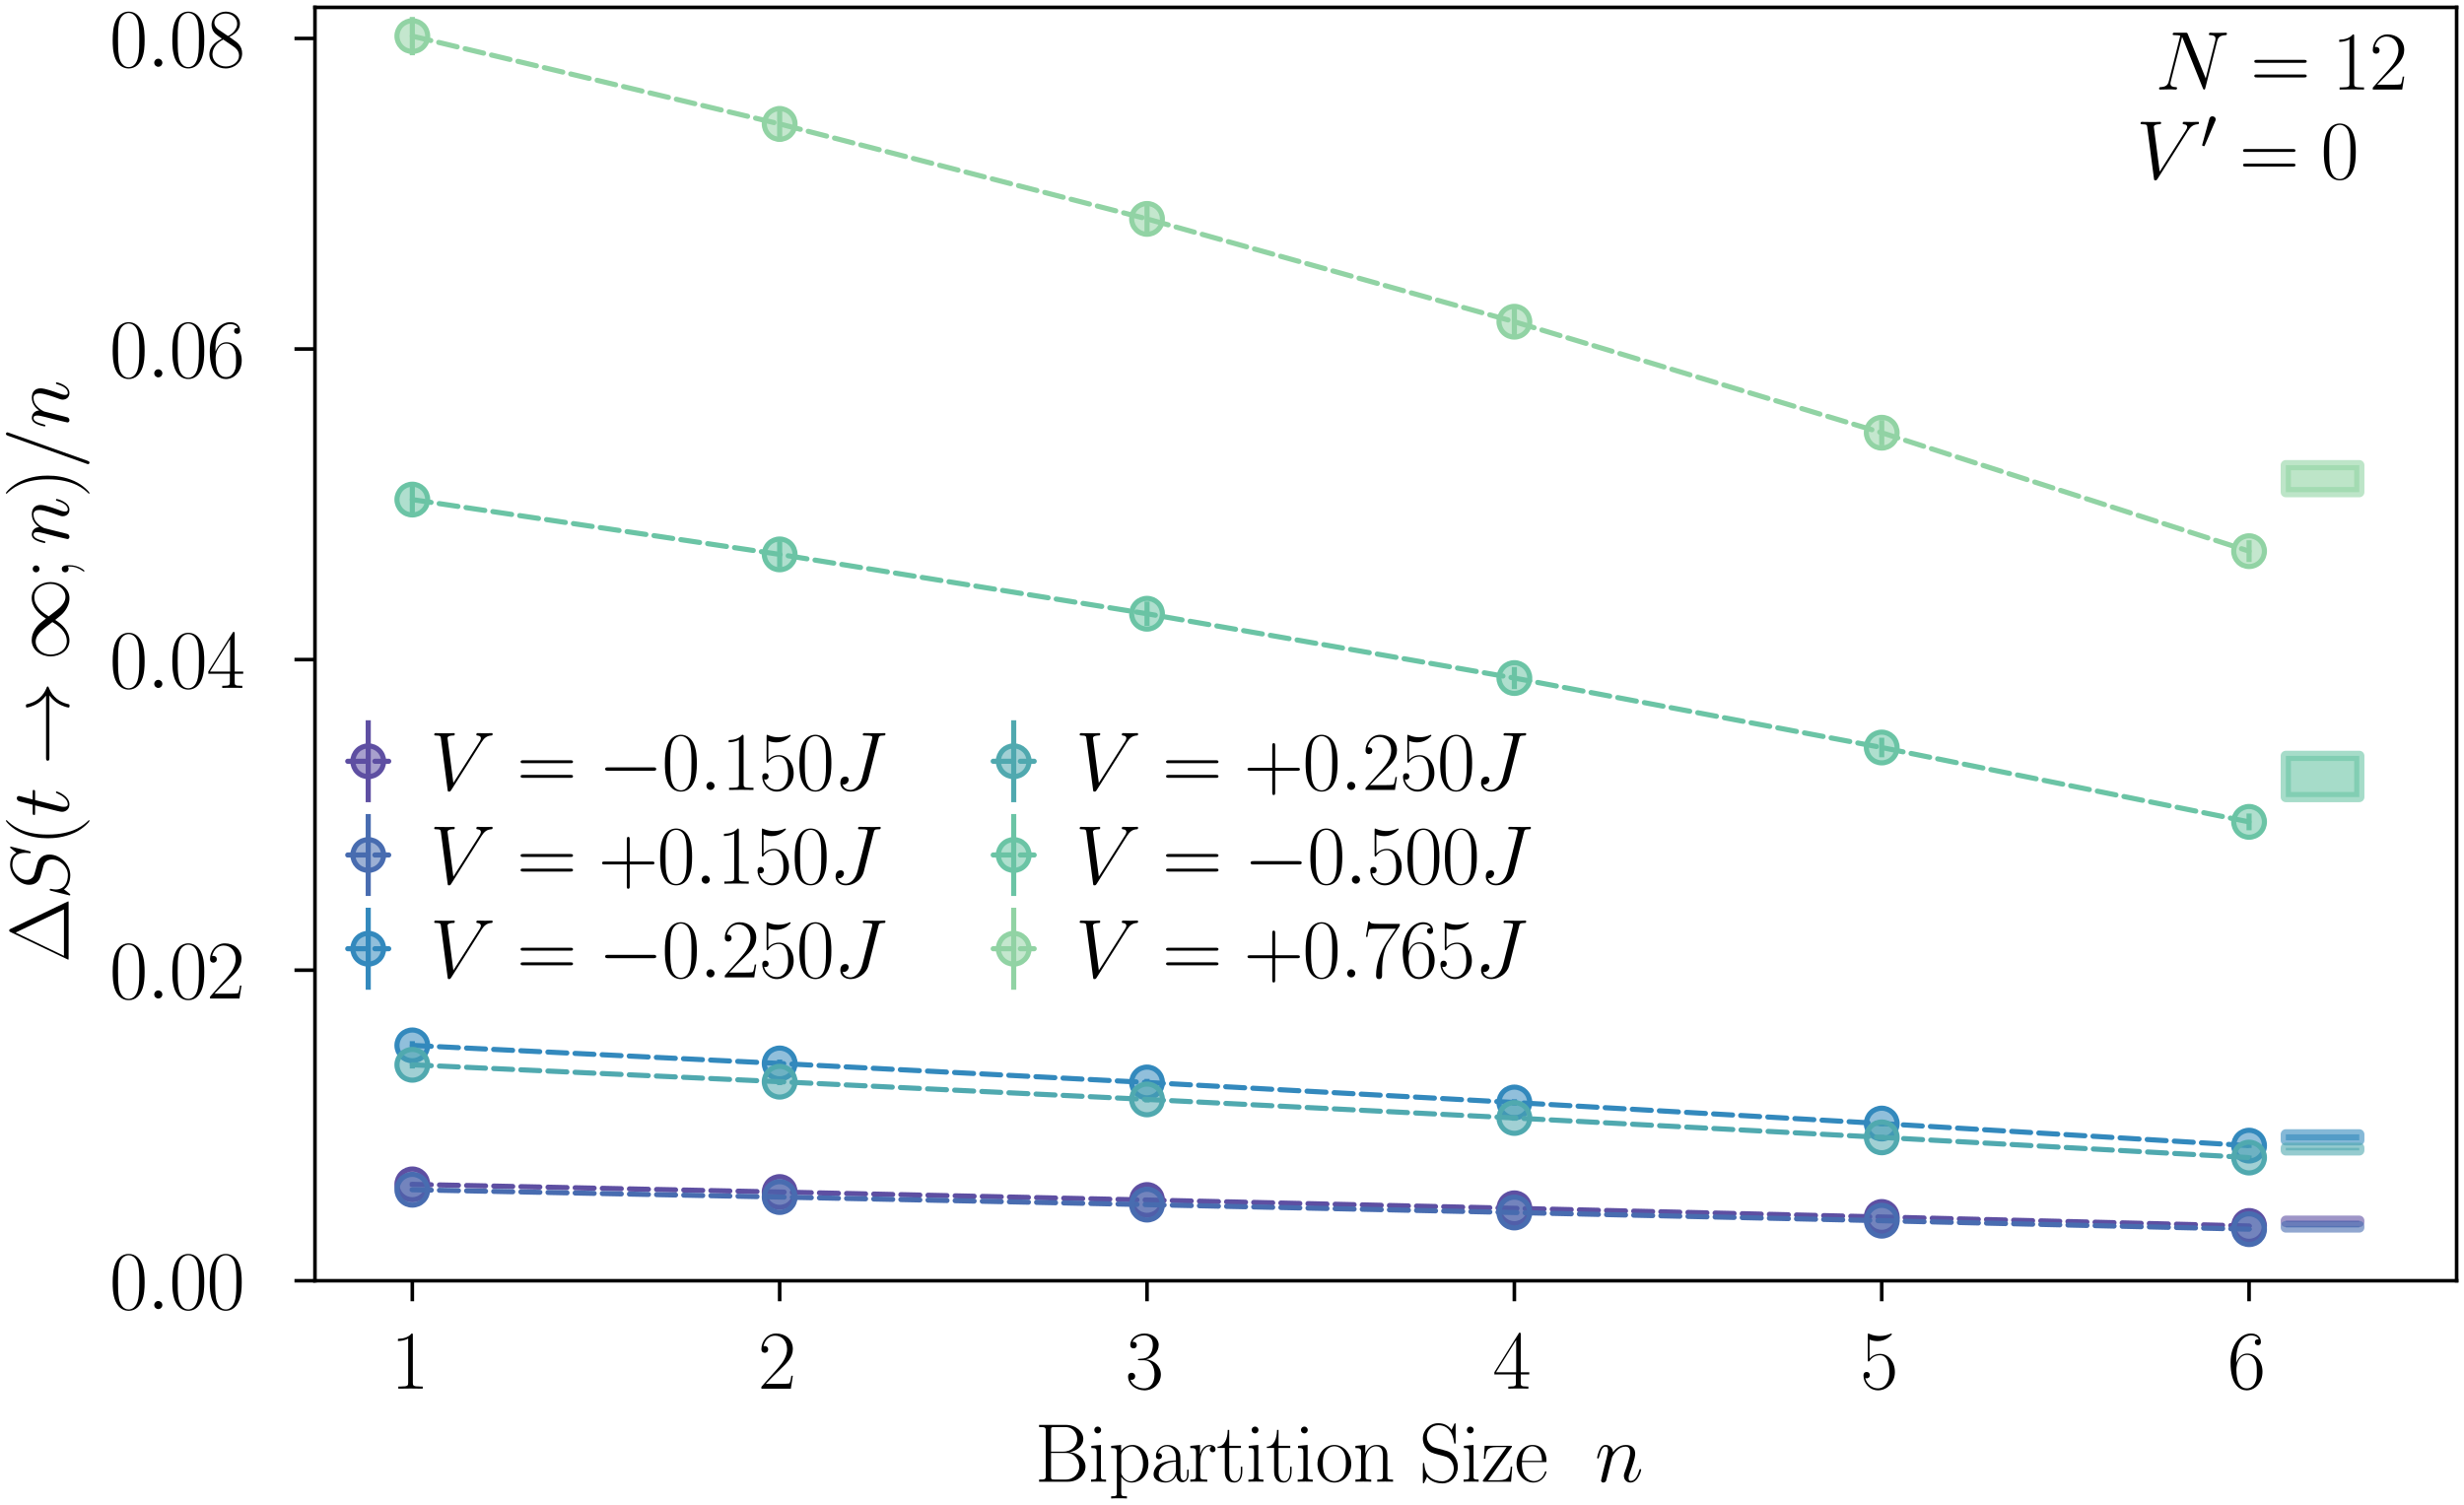 <?xml version="1.0" encoding="utf-8" standalone="no"?>
<!DOCTYPE svg PUBLIC "-//W3C//DTD SVG 1.1//EN"
  "http://www.w3.org/Graphics/SVG/1.1/DTD/svg11.dtd">
<svg height="146.908pt" version="1.1" viewBox="0 0 240.52 146.908" width="240.52pt" xmlns="http://www.w3.org/2000/svg" xmlns:xlink="http://www.w3.org/1999/xlink">
 <defs>
  <style type="text/css">*{stroke-linecap:butt;stroke-linejoin:round;}</style>
 </defs>
 <g id="figure_1">
  <g id="patch_1">
   <path d="M 0 146.908 
L 240.52 146.908 
L 240.52 0 
L 0 0 
z
" style="fill:none;"/>
  </g>
  <g id="axes_1">
   <g id="patch_2">
    <path d="M 30.745 125.019 
L 239.8 125.019 
L 239.8 0.72 
L 30.745 0.72 
z
" style="fill:none;"/>
   </g>
   <g id="PolyCollection_1">
    <defs>
     <path d="M 223.126 -27.75 
L 223.126 -27.621 
L 230.298 -27.621 
L 230.298 -27.75 
L 230.298 -27.75 
L 223.126 -27.75 
z
" id="m05025a521f" style="stroke:#5e4fa2;stroke-opacity:0.6;"/>
    </defs>
    <g>
     <use style="fill:#5e4fa2;fill-opacity:0.6;stroke:#5e4fa2;stroke-opacity:0.6;" x="0" xlink:href="#m05025a521f" y="146.908"/>
    </g>
   </g>
   <g id="PolyCollection_2">
    <defs>
     <path d="M 223.126 -27.235 
L 223.126 -27.089 
L 230.298 -27.089 
L 230.298 -27.235 
L 230.298 -27.235 
L 223.126 -27.235 
z
" id="m8faf1ffca4" style="stroke:#486cb0;stroke-opacity:0.6;"/>
    </defs>
    <g>
     <use style="fill:#486cb0;fill-opacity:0.6;stroke:#486cb0;stroke-opacity:0.6;" x="0" xlink:href="#m8faf1ffca4" y="146.908"/>
    </g>
   </g>
   <g id="PolyCollection_3">
    <defs>
     <path d="M 223.126 -36.18 
L 223.126 -35.594 
L 230.298 -35.594 
L 230.298 -36.18 
L 230.298 -36.18 
L 223.126 -36.18 
z
" id="m3188d1eeeb" style="stroke:#3389bd;stroke-opacity:0.6;"/>
    </defs>
    <g>
     <use style="fill:#3389bd;fill-opacity:0.6;stroke:#3389bd;stroke-opacity:0.6;" x="0" xlink:href="#m3188d1eeeb" y="146.908"/>
    </g>
   </g>
   <g id="PolyCollection_4">
    <defs>
     <path d="M 223.126 -34.865 
L 223.126 -34.613 
L 230.298 -34.613 
L 230.298 -34.865 
L 230.298 -34.865 
L 223.126 -34.865 
z
" id="md3ab1f03eb" style="stroke:#50a9af;stroke-opacity:0.6;"/>
    </defs>
    <g>
     <use style="fill:#50a9af;fill-opacity:0.6;stroke:#50a9af;stroke-opacity:0.6;" x="0" xlink:href="#md3ab1f03eb" y="146.908"/>
    </g>
   </g>
   <g id="PolyCollection_5">
    <defs>
     <path d="M 223.126 -73.124 
L 223.126 -69.104 
L 230.298 -69.104 
L 230.298 -73.124 
L 230.298 -73.124 
L 223.126 -73.124 
z
" id="m3111502ca6" style="stroke:#6bc4a5;stroke-opacity:0.6;"/>
    </defs>
    <g>
     <use style="fill:#6bc4a5;fill-opacity:0.6;stroke:#6bc4a5;stroke-opacity:0.6;" x="0" xlink:href="#m3111502ca6" y="146.908"/>
    </g>
   </g>
   <g id="PolyCollection_6">
    <defs>
     <path d="M 223.126 -101.501 
L 223.126 -98.866 
L 230.298 -98.866 
L 230.298 -101.501 
L 230.298 -101.501 
L 223.126 -101.501 
z
" id="me3182b09cf" style="stroke:#91d3a4;stroke-opacity:0.6;"/>
    </defs>
    <g>
     <use style="fill:#91d3a4;fill-opacity:0.6;stroke:#91d3a4;stroke-opacity:0.6;" x="0" xlink:href="#me3182b09cf" y="146.908"/>
    </g>
   </g>
   <g id="matplotlib.axis_1">
    <g id="xtick_1">
     <g id="line2d_1">
      <defs>
       <path d="M 0 0 
L 0 2 
" id="m72bb7821df" style="stroke:#000000;stroke-width:0.35;"/>
      </defs>
      <g>
       <use style="stroke:#000000;stroke-width:0.35;" x="40.248" xlink:href="#m72bb7821df" y="125.019"/>
      </g>
     </g>
     <g id="text_1">
      <!-- $\mathdefault{1}$ -->
      <g transform="translate(38.13 135.554)scale(0.08 -0.08)">
       <defs>
        <path d="M 1702 4083 
C 1702 4217 1696 4224 1606 4224 
C 1357 3927 979 3833 621 3820 
C 602 3820 570 3820 563 3808 
C 557 3795 557 3782 557 3648 
C 755 3648 1088 3686 1344 3839 
L 1344 467 
C 1344 243 1331 166 781 166 
L 589 166 
L 589 0 
C 896 6 1216 12 1523 12 
C 1830 12 2150 6 2458 0 
L 2458 166 
L 2266 166 
C 1715 166 1702 236 1702 467 
L 1702 4083 
z
" id="CMR17-31" transform="scale(0.016)"/>
       </defs>
       <use transform="scale(0.996)" xlink:href="#CMR17-31"/>
      </g>
     </g>
    </g>
    <g id="xtick_2">
     <g id="line2d_2">
      <g>
       <use style="stroke:#000000;stroke-width:0.35;" x="76.106" xlink:href="#m72bb7821df" y="125.019"/>
      </g>
     </g>
     <g id="text_2">
      <!-- $\mathdefault{2}$ -->
      <g transform="translate(73.989 135.554)scale(0.08 -0.08)">
       <defs>
        <path d="M 2669 990 
L 2554 990 
C 2490 537 2438 460 2413 422 
C 2381 371 1920 371 1830 371 
L 602 371 
C 832 620 1280 1073 1824 1596 
C 2214 1966 2669 2400 2669 3033 
C 2669 3788 2067 4224 1395 4224 
C 691 4224 262 3603 262 3027 
C 262 2777 448 2745 525 2745 
C 589 2745 781 2783 781 3007 
C 781 3206 614 3264 525 3264 
C 486 3264 448 3257 422 3244 
C 544 3788 915 4057 1306 4057 
C 1862 4057 2227 3616 2227 3033 
C 2227 2477 1901 1998 1536 1583 
L 262 147 
L 262 0 
L 2515 0 
L 2669 990 
z
" id="CMR17-32" transform="scale(0.016)"/>
       </defs>
       <use transform="scale(0.996)" xlink:href="#CMR17-32"/>
      </g>
     </g>
    </g>
    <g id="xtick_3">
     <g id="line2d_3">
      <g>
       <use style="stroke:#000000;stroke-width:0.35;" x="111.965" xlink:href="#m72bb7821df" y="125.019"/>
      </g>
     </g>
     <g id="text_3">
      <!-- $\mathdefault{3}$ -->
      <g transform="translate(109.848 135.554)scale(0.08 -0.08)">
       <defs>
        <path d="M 1414 2176 
C 1984 2176 2234 1673 2234 1094 
C 2234 322 1824 25 1453 25 
C 1114 25 563 193 390 691 
C 422 678 454 678 486 678 
C 640 678 755 780 755 947 
C 755 1132 614 1216 486 1216 
C 378 1216 211 1164 211 927 
C 211 335 787 -128 1466 -128 
C 2176 -128 2720 432 2720 1087 
C 2720 1718 2208 2176 1600 2246 
C 2086 2347 2554 2776 2554 3353 
C 2554 3856 2048 4224 1472 4224 
C 890 4224 378 3862 378 3347 
C 378 3123 544 3084 627 3084 
C 762 3084 877 3167 877 3334 
C 877 3500 762 3584 627 3584 
C 602 3584 570 3584 544 3571 
C 730 3999 1235 4076 1459 4076 
C 1683 4076 2106 3966 2106 3347 
C 2106 3167 2080 2851 1862 2574 
C 1670 2329 1453 2316 1242 2297 
C 1210 2297 1062 2284 1037 2284 
C 992 2278 966 2272 966 2227 
C 966 2182 973 2176 1101 2176 
L 1414 2176 
z
" id="CMR17-33" transform="scale(0.016)"/>
       </defs>
       <use transform="scale(0.996)" xlink:href="#CMR17-33"/>
      </g>
     </g>
    </g>
    <g id="xtick_4">
     <g id="line2d_4">
      <g>
       <use style="stroke:#000000;stroke-width:0.35;" x="147.823" xlink:href="#m72bb7821df" y="125.019"/>
      </g>
     </g>
     <g id="text_4">
      <!-- $\mathdefault{4}$ -->
      <g transform="translate(145.706 135.554)scale(0.08 -0.08)">
       <defs>
        <path d="M 2150 4147 
C 2150 4281 2144 4288 2029 4288 
L 128 1254 
L 128 1088 
L 1779 1088 
L 1779 460 
C 1779 230 1766 166 1318 166 
L 1197 166 
L 1197 0 
C 1402 12 1747 12 1965 12 
C 2182 12 2528 12 2733 0 
L 2733 166 
L 2611 166 
C 2163 166 2150 230 2150 460 
L 2150 1088 
L 2803 1088 
L 2803 1254 
L 2150 1254 
L 2150 4147 
z
M 1798 3723 
L 1798 1254 
L 256 1254 
L 1798 3723 
z
" id="CMR17-34" transform="scale(0.016)"/>
       </defs>
       <use transform="scale(0.996)" xlink:href="#CMR17-34"/>
      </g>
     </g>
    </g>
    <g id="xtick_5">
     <g id="line2d_5">
      <g>
       <use style="stroke:#000000;stroke-width:0.35;" x="183.682" xlink:href="#m72bb7821df" y="125.019"/>
      </g>
     </g>
     <g id="text_5">
      <!-- $\mathdefault{5}$ -->
      <g transform="translate(181.565 135.554)scale(0.08 -0.08)">
       <defs>
        <path d="M 730 3750 
C 794 3724 1056 3641 1325 3641 
C 1920 3641 2246 3961 2432 4140 
C 2432 4191 2432 4224 2394 4224 
C 2387 4224 2374 4224 2323 4198 
C 2099 4102 1837 4032 1517 4032 
C 1325 4032 1037 4055 723 4191 
C 653 4224 640 4224 634 4224 
C 602 4224 595 4217 595 4090 
L 595 2231 
C 595 2113 595 2080 659 2080 
C 691 2080 704 2093 736 2139 
C 941 2435 1222 2560 1542 2560 
C 1766 2560 2246 2415 2246 1293 
C 2246 1087 2246 716 2054 422 
C 1894 159 1645 25 1370 25 
C 947 25 518 319 403 812 
C 429 806 480 793 506 793 
C 589 793 749 838 749 1036 
C 749 1209 627 1280 506 1280 
C 358 1280 262 1190 262 1011 
C 262 454 704 -128 1382 -128 
C 2042 -128 2669 441 2669 1267 
C 2669 2054 2170 2662 1549 2662 
C 1222 2662 947 2540 730 2304 
L 730 3750 
z
" id="CMR17-35" transform="scale(0.016)"/>
       </defs>
       <use transform="scale(0.996)" xlink:href="#CMR17-35"/>
      </g>
     </g>
    </g>
    <g id="xtick_6">
     <g id="line2d_6">
      <g>
       <use style="stroke:#000000;stroke-width:0.35;" x="219.54" xlink:href="#m72bb7821df" y="125.019"/>
      </g>
     </g>
     <g id="text_6">
      <!-- $\mathdefault{6}$ -->
      <g transform="translate(217.423 135.554)scale(0.08 -0.08)">
       <defs>
        <path d="M 678 2198 
C 678 3712 1395 4076 1811 4076 
C 1946 4076 2272 4049 2400 3782 
C 2298 3782 2106 3782 2106 3558 
C 2106 3385 2246 3328 2336 3328 
C 2394 3328 2566 3353 2566 3571 
C 2566 3987 2246 4224 1805 4224 
C 1043 4224 243 3411 243 2011 
C 243 257 966 -128 1478 -128 
C 2099 -128 2688 431 2688 1295 
C 2688 2101 2170 2688 1517 2688 
C 1126 2688 838 2430 678 1979 
L 678 2198 
z
M 1478 25 
C 691 25 691 1212 691 1450 
C 691 1914 909 2585 1504 2585 
C 1613 2585 1926 2585 2138 2140 
C 2253 1889 2253 1624 2253 1302 
C 2253 954 2253 696 2118 438 
C 1978 173 1773 25 1478 25 
z
" id="CMR17-36" transform="scale(0.016)"/>
       </defs>
       <use transform="scale(0.996)" xlink:href="#CMR17-36"/>
      </g>
     </g>
    </g>
    <g id="text_7">
     <!-- Bipartition Size  $\;n$ -->
     <g transform="translate(101.005 144.638)scale(0.08 -0.08)">
      <defs>
       <path d="M 333 4352 
L 333 4185 
C 774 4185 845 4185 845 3897 
L 845 451 
C 845 166 774 166 333 166 
L 333 0 
L 2534 0 
C 3354 0 3885 578 3885 1155 
C 3885 1726 3360 2214 2675 2259 
C 3290 2380 3718 2790 3718 3276 
C 3718 3808 3194 4352 2368 4352 
L 333 4352 
z
M 1248 2304 
L 1248 3936 
C 1248 4153 1261 4185 1517 4185 
L 2336 4185 
C 2970 4185 3251 3673 3251 3276 
C 3251 2790 2861 2304 2170 2304 
L 1248 2304 
z
M 1517 166 
C 1261 166 1248 198 1248 413 
L 1248 2201 
L 2432 2201 
C 3091 2201 3411 1624 3411 1161 
C 3411 698 3046 166 2349 166 
L 1517 166 
z
" id="CMR17-42" transform="scale(0.016)"/>
       <path d="M 992 3961 
C 992 4102 877 4224 730 4224 
C 589 4224 467 4108 467 3961 
C 467 3820 582 3699 730 3699 
C 870 3699 992 3814 992 3961 
z
M 243 2745 
L 243 2579 
C 602 2579 653 2540 653 2231 
L 653 443 
C 653 198 627 166 218 166 
L 218 0 
C 371 12 646 12 806 12 
C 960 12 1222 12 1370 0 
L 1370 166 
C 992 166 979 205 979 436 
L 979 2816 
L 243 2745 
z
" id="CMR17-69" transform="scale(0.016)"/>
       <path d="M 1408 -1114 
C 998 -1114 973 -1088 973 -834 
L 973 380 
C 1158 109 1427 -64 1766 -64 
C 2406 -64 3053 503 3053 1382 
C 3053 2196 2496 2816 1837 2816 
C 1453 2816 1139 2603 960 2345 
L 960 2816 
L 198 2745 
L 198 2577 
C 576 2577 634 2539 634 2228 
L 634 -834 
C 634 -1081 608 -1114 198 -1114 
L 198 -1280 
C 352 -1268 634 -1268 800 -1268 
C 966 -1268 1254 -1268 1408 -1280 
L 1408 -1114 
z
M 973 2015 
C 973 2106 973 2241 1222 2481 
C 1254 2506 1472 2700 1792 2700 
C 2259 2700 2643 2112 2643 1376 
C 2643 639 2234 38 1728 38 
C 1498 38 1248 148 1056 451 
C 973 594 973 632 973 736 
L 973 2015 
z
" id="CMR17-70" transform="scale(0.016)"/>
       <path d="M 2304 1656 
C 2304 2048 2304 2275 2035 2534 
C 1798 2751 1523 2816 1306 2816 
C 800 2816 435 2408 435 1977 
C 435 1740 627 1728 666 1728 
C 749 1728 896 1779 896 1958 
C 896 2118 774 2188 666 2188 
C 640 2188 608 2182 589 2176 
C 723 2594 1069 2713 1293 2713 
C 1613 2713 1965 2421 1965 1875 
L 1965 1632 
C 1587 1619 1133 1568 774 1373 
C 371 1147 256 822 256 576 
C 256 77 832 -64 1171 -64 
C 1523 -64 1850 135 1990 505 
C 2003 219 2182 -39 2464 -39 
C 2598 -39 2938 51 2938 563 
L 2938 926 
L 2822 926 
L 2822 557 
C 2822 161 2650 109 2566 109 
C 2304 109 2304 446 2304 732 
L 2304 1656 
z
M 1965 887 
C 1965 323 1568 38 1216 38 
C 896 38 646 278 646 576 
C 646 771 730 1114 1101 1322 
C 1408 1497 1760 1523 1965 1536 
L 1965 887 
z
" id="CMR17-61" transform="scale(0.016)"/>
       <path d="M 960 1517 
C 960 2134 1222 2713 1702 2713 
C 1747 2713 1792 2707 1837 2687 
C 1837 2687 1696 2642 1696 2475 
C 1696 2321 1818 2257 1914 2257 
C 1990 2257 2131 2302 2131 2482 
C 2131 2687 1926 2816 1709 2816 
C 1222 2816 1011 2340 947 2115 
L 941 2115 
L 941 2816 
L 198 2745 
L 198 2578 
C 576 2578 634 2540 634 2231 
L 634 443 
C 634 198 608 166 198 166 
L 198 0 
C 352 12 646 12 813 12 
C 998 12 1325 12 1498 0 
L 1498 166 
C 1037 166 960 166 960 455 
L 960 1517 
z
" id="CMR17-72" transform="scale(0.016)"/>
       <path d="M 966 2585 
L 1862 2585 
L 1862 2752 
L 966 2752 
L 966 3968 
L 851 3968 
C 838 3292 614 2700 70 2687 
L 70 2585 
L 627 2585 
L 627 778 
C 627 655 627 -64 1370 -64 
C 1747 -64 1965 308 1965 784 
L 1965 1151 
L 1850 1151 
L 1850 790 
C 1850 347 1677 51 1408 51 
C 1222 51 966 179 966 765 
L 966 2585 
z
" id="CMR17-74" transform="scale(0.016)"/>
       <path d="M 2758 1356 
C 2758 2176 2163 2816 1466 2816 
C 768 2816 173 2176 173 1356 
C 173 550 768 -64 1466 -64 
C 2163 -64 2758 550 2758 1356 
z
M 1466 51 
C 1165 51 909 230 762 480 
C 602 768 582 1126 582 1408 
C 582 1676 595 2009 762 2297 
C 890 2508 1139 2713 1466 2713 
C 1754 2713 1997 2553 2150 2329 
C 2349 2028 2349 1606 2349 1408 
C 2349 1158 2336 774 2163 467 
C 1984 172 1709 51 1466 51 
z
" id="CMR17-6f" transform="scale(0.016)"/>
       <path d="M 2656 1954 
C 2656 2282 2592 2816 1837 2816 
C 1331 2816 1069 2424 973 2166 
L 966 2166 
L 966 2816 
L 211 2745 
L 211 2578 
C 589 2578 646 2540 646 2231 
L 646 443 
C 646 198 621 166 211 166 
L 211 0 
C 365 12 646 12 813 12 
C 979 12 1267 12 1421 0 
L 1421 166 
C 1011 166 986 192 986 443 
L 986 1678 
C 986 2269 1344 2713 1792 2713 
C 2266 2713 2317 2289 2317 1980 
L 2317 443 
C 2317 198 2291 166 1882 166 
L 1882 0 
C 2035 12 2317 12 2483 12 
C 2650 12 2938 12 3091 0 
L 3091 166 
C 2682 166 2656 192 2656 443 
L 2656 1954 
z
" id="CMR17-6e" transform="scale(0.016)"/>
       <path d="M 2803 4351 
C 2803 4467 2797 4473 2758 4473 
C 2720 4473 2707 4447 2682 4390 
L 2490 3965 
C 2246 4320 1875 4480 1472 4480 
C 819 4480 294 3958 294 3301 
C 294 3101 339 2817 557 2546 
C 794 2250 1018 2198 1530 2063 
C 1722 2011 2042 1927 2106 1901 
C 2470 1747 2662 1360 2662 999 
C 2662 534 2336 38 1779 38 
C 1094 38 454 425 410 1328 
C 403 1431 397 1437 352 1437 
C 301 1437 294 1431 294 1302 
L 294 0 
C 294 -116 301 -122 339 -122 
C 384 -122 397 -90 486 109 
C 493 128 493 141 614 386 
C 934 -39 1472 -128 1779 -128 
C 2477 -128 2970 457 2970 1141 
C 2970 1476 2848 1734 2778 1850 
C 2509 2263 2221 2340 1914 2417 
C 1869 2437 1856 2437 1498 2527 
C 1152 2617 1005 2662 845 2836 
C 666 3036 602 3243 602 3449 
C 602 3868 934 4326 1478 4326 
C 2157 4326 2579 3842 2675 3036 
C 2694 2920 2701 2914 2746 2914 
C 2803 2914 2803 2933 2803 3043 
L 2803 4351 
z
" id="CMR17-53" transform="scale(0.016)"/>
       <path d="M 2310 2604 
C 2362 2668 2362 2681 2362 2694 
C 2362 2752 2336 2752 2221 2752 
L 275 2752 
L 211 1760 
L 326 1760 
C 371 2380 442 2649 1178 2649 
L 1958 2649 
L 128 96 
C 128 6 134 0 269 0 
L 2291 0 
L 2381 1152 
L 2266 1152 
C 2214 441 2131 115 1350 115 
L 531 115 
L 2310 2604 
z
" id="CMR17-7a" transform="scale(0.016)"/>
       <path d="M 2438 1503 
C 2464 1529 2464 1542 2464 1606 
C 2464 2251 2118 2816 1389 2816 
C 710 2816 173 2175 173 1394 
C 173 554 781 -64 1459 -64 
C 2176 -64 2458 619 2458 755 
C 2458 800 2419 800 2406 800 
C 2362 800 2355 787 2330 709 
C 2189 270 1837 51 1504 51 
C 1229 51 954 206 781 490 
C 582 819 582 1200 582 1503 
L 2438 1503 
z
M 589 1600 
C 634 2511 1126 2713 1382 2713 
C 1818 2713 2112 2308 2118 1600 
L 589 1600 
z
" id="CMR17-65" transform="scale(0.016)"/>
       <path d="M 1318 1870 
C 1331 1909 1491 2228 1728 2432 
C 1894 2585 2112 2687 2362 2687 
C 2618 2687 2707 2496 2707 2241 
C 2707 1877 2445 1149 2317 804 
C 2259 651 2227 568 2227 453 
C 2227 166 2426 -64 2733 -64 
C 3328 -64 3552 874 3552 913 
C 3552 945 3526 970 3488 970 
C 3430 970 3424 951 3392 842 
C 3245 319 3002 64 2752 64 
C 2688 64 2586 70 2586 274 
C 2586 434 2656 625 2694 715 
C 2822 1066 3091 1781 3091 2145 
C 3091 2528 2867 2816 2381 2816 
C 1811 2816 1510 2413 1395 2253 
C 1376 2617 1114 2816 832 2816 
C 627 2816 486 2694 378 2477 
C 262 2247 173 1864 173 1838 
C 173 1813 198 1781 243 1781 
C 294 1781 301 1787 339 1934 
C 442 2324 557 2687 813 2687 
C 960 2687 1011 2585 1011 2394 
C 1011 2253 947 2004 902 1807 
L 723 1117 
C 698 996 627 708 595 593 
C 550 427 480 127 480 95 
C 480 6 550 -64 646 -64 
C 723 -64 813 -26 864 70 
C 877 102 934 325 966 453 
L 1107 1028 
L 1318 1870 
z
" id="CMMI12-6e" transform="scale(0.016)"/>
      </defs>
      <use transform="scale(0.996)" xlink:href="#CMR17-42"/>
      <use transform="translate(65.189 0)scale(0.996)" xlink:href="#CMR17-69"/>
      <use transform="translate(90.06 0)scale(0.996)" xlink:href="#CMR17-70"/>
      <use transform="translate(140.955 0)scale(0.996)" xlink:href="#CMR17-61"/>
      <use transform="translate(186.646 0)scale(0.996)" xlink:href="#CMR17-72"/>
      <use transform="translate(221.926 0)scale(0.996)" xlink:href="#CMR17-74"/>
      <use transform="translate(257.207 0)scale(0.996)" xlink:href="#CMR17-69"/>
      <use transform="translate(282.078 0)scale(0.996)" xlink:href="#CMR17-74"/>
      <use transform="translate(317.359 0)scale(0.996)" xlink:href="#CMR17-69"/>
      <use transform="translate(342.23 0)scale(0.996)" xlink:href="#CMR17-6f"/>
      <use transform="translate(387.921 0)scale(0.996)" xlink:href="#CMR17-6e"/>
      <use transform="translate(468.892 0)scale(0.996)" xlink:href="#CMR17-53"/>
      <use transform="translate(519.787 0)scale(0.996)" xlink:href="#CMR17-69"/>
      <use transform="translate(544.658 0)scale(0.996)" xlink:href="#CMR17-7a"/>
      <use transform="translate(585.144 0)scale(0.996)" xlink:href="#CMR17-65"/>
      <use transform="translate(683.38 0)scale(0.996)" xlink:href="#CMMI12-6e"/>
     </g>
    </g>
   </g>
   <g id="matplotlib.axis_2">
    <g id="ytick_1">
     <g id="line2d_7">
      <defs>
       <path d="M 0 0 
L -2 0 
" id="m9e0ae3b7f2" style="stroke:#000000;stroke-width:0.35;"/>
      </defs>
      <g>
       <use style="stroke:#000000;stroke-width:0.35;" x="30.745" xlink:href="#m9e0ae3b7f2" y="125.019"/>
      </g>
     </g>
     <g id="text_8">
      <!-- $\mathdefault{0.00}$ -->
      <g transform="translate(10.69 127.786)scale(0.08 -0.08)">
       <defs>
        <path d="M 2688 2038 
C 2688 2430 2682 3099 2413 3613 
C 2176 4063 1798 4224 1466 4224 
C 1158 4224 768 4082 525 3620 
C 269 3137 243 2539 243 2038 
C 243 1671 250 1112 448 623 
C 723 -39 1216 -128 1466 -128 
C 1760 -128 2208 -7 2470 604 
C 2662 1048 2688 1568 2688 2038 
z
M 1466 -26 
C 1056 -26 813 328 723 816 
C 653 1196 653 1749 653 2109 
C 653 2604 653 3015 736 3407 
C 858 3954 1216 4121 1466 4121 
C 1728 4121 2067 3947 2189 3420 
C 2272 3054 2278 2623 2278 2109 
C 2278 1691 2278 1176 2202 797 
C 2067 96 1690 -26 1466 -26 
z
" id="CMR17-30" transform="scale(0.016)"/>
        <path d="M 1178 307 
C 1178 492 1024 620 870 620 
C 685 620 557 467 557 313 
C 557 128 710 0 864 0 
C 1050 0 1178 153 1178 307 
z
" id="CMMI12-3a" transform="scale(0.016)"/>
       </defs>
       <use transform="scale(0.996)" xlink:href="#CMR17-30"/>
       <use transform="translate(45.69 0)scale(0.996)" xlink:href="#CMMI12-3a"/>
       <use transform="translate(72.788 0)scale(0.996)" xlink:href="#CMR17-30"/>
       <use transform="translate(118.478 0)scale(0.996)" xlink:href="#CMR17-30"/>
      </g>
     </g>
    </g>
    <g id="ytick_2">
     <g id="line2d_8">
      <g>
       <use style="stroke:#000000;stroke-width:0.35;" x="30.745" xlink:href="#m9e0ae3b7f2" y="94.702"/>
      </g>
     </g>
     <g id="text_9">
      <!-- $\mathdefault{0.02}$ -->
      <g transform="translate(10.69 97.47)scale(0.08 -0.08)">
       <use transform="scale(0.996)" xlink:href="#CMR17-30"/>
       <use transform="translate(45.69 0)scale(0.996)" xlink:href="#CMMI12-3a"/>
       <use transform="translate(72.788 0)scale(0.996)" xlink:href="#CMR17-30"/>
       <use transform="translate(118.478 0)scale(0.996)" xlink:href="#CMR17-32"/>
      </g>
     </g>
    </g>
    <g id="ytick_3">
     <g id="line2d_9">
      <g>
       <use style="stroke:#000000;stroke-width:0.35;" x="30.745" xlink:href="#m9e0ae3b7f2" y="64.385"/>
      </g>
     </g>
     <g id="text_10">
      <!-- $\mathdefault{0.04}$ -->
      <g transform="translate(10.69 67.153)scale(0.08 -0.08)">
       <use transform="scale(0.996)" xlink:href="#CMR17-30"/>
       <use transform="translate(45.69 0)scale(0.996)" xlink:href="#CMMI12-3a"/>
       <use transform="translate(72.788 0)scale(0.996)" xlink:href="#CMR17-30"/>
       <use transform="translate(118.478 0)scale(0.996)" xlink:href="#CMR17-34"/>
      </g>
     </g>
    </g>
    <g id="ytick_4">
     <g id="line2d_10">
      <g>
       <use style="stroke:#000000;stroke-width:0.35;" x="30.745" xlink:href="#m9e0ae3b7f2" y="34.069"/>
      </g>
     </g>
     <g id="text_11">
      <!-- $\mathdefault{0.06}$ -->
      <g transform="translate(10.69 36.836)scale(0.08 -0.08)">
       <use transform="scale(0.996)" xlink:href="#CMR17-30"/>
       <use transform="translate(45.69 0)scale(0.996)" xlink:href="#CMMI12-3a"/>
       <use transform="translate(72.788 0)scale(0.996)" xlink:href="#CMR17-30"/>
       <use transform="translate(118.478 0)scale(0.996)" xlink:href="#CMR17-36"/>
      </g>
     </g>
    </g>
    <g id="ytick_5">
     <g id="line2d_11">
      <g>
       <use style="stroke:#000000;stroke-width:0.35;" x="30.745" xlink:href="#m9e0ae3b7f2" y="3.752"/>
      </g>
     </g>
     <g id="text_12">
      <!-- $\mathdefault{0.08}$ -->
      <g transform="translate(10.69 6.519)scale(0.08 -0.08)">
       <defs>
        <path d="M 1741 2289 
C 2144 2494 2554 2803 2554 3298 
C 2554 3884 1990 4224 1472 4224 
C 890 4224 378 3800 378 3215 
C 378 3054 416 2777 666 2533 
C 730 2469 998 2276 1171 2154 
C 883 2006 211 1652 211 945 
C 211 282 838 -128 1459 -128 
C 2144 -128 2720 366 2720 1022 
C 2720 1607 2330 1877 2074 2051 
L 1741 2289 
z
M 902 2855 
C 851 2887 595 3086 595 3388 
C 595 3781 998 4076 1459 4076 
C 1965 4076 2336 3716 2336 3298 
C 2336 2700 1670 2359 1638 2359 
C 1632 2359 1626 2359 1574 2398 
L 902 2855 
z
M 2080 1536 
C 2176 1466 2483 1253 2483 861 
C 2483 385 2010 25 1472 25 
C 890 25 448 443 448 951 
C 448 1459 838 1884 1280 2083 
L 2080 1536 
z
" id="CMR17-38" transform="scale(0.016)"/>
       </defs>
       <use transform="scale(0.996)" xlink:href="#CMR17-30"/>
       <use transform="translate(45.69 0)scale(0.996)" xlink:href="#CMMI12-3a"/>
       <use transform="translate(72.788 0)scale(0.996)" xlink:href="#CMR17-30"/>
       <use transform="translate(118.478 0)scale(0.996)" xlink:href="#CMR17-38"/>
      </g>
     </g>
    </g>
    <g id="text_13">
     <!-- $\Delta S(t\to\infty;n)/n$ -->
     <g transform="translate(6.698 93.976)rotate(-90)scale(0.08 -0.08)">
      <defs>
       <path d="M 2598 4435 
C 2547 4544 2522 4544 2470 4544 
C 2394 4544 2387 4531 2342 4441 
L 269 108 
C 262 96 237 38 237 32 
C 237 6 243 0 358 0 
L 4576 0 
C 4691 0 4698 6 4698 32 
C 4698 38 4672 96 4666 108 
L 2598 4435 
z
M 2310 4056 
L 4083 358 
L 531 358 
L 2310 4056 
z
" id="CMR17-1" transform="scale(0.016)"/>
       <path d="M 4064 4422 
C 4064 4480 4019 4480 4006 4480 
C 3981 4480 3974 4473 3898 4377 
C 3859 4332 3597 4002 3590 3996 
C 3379 4409 2957 4480 2688 4480 
C 1875 4480 1139 3742 1139 3024 
C 1139 2547 1427 2268 1741 2160 
C 1811 2134 2189 2033 2381 1988 
C 2707 1899 2790 1874 2925 1734 
C 2950 1702 3078 1556 3078 1258 
C 3078 667 2528 57 1888 57 
C 1363 57 781 279 781 991 
C 781 1112 806 1264 826 1328 
C 826 1347 832 1378 832 1391 
C 832 1417 819 1448 768 1448 
C 710 1448 704 1436 678 1328 
L 352 25 
C 352 19 326 -64 326 -71 
C 326 -128 378 -128 390 -128 
C 416 -128 422 -122 499 -26 
L 794 356 
C 947 127 1280 -128 1875 -128 
C 2701 -128 3456 667 3456 1461 
C 3456 1728 3392 1963 3149 2198 
C 3014 2331 2899 2363 2310 2516 
C 1882 2630 1824 2649 1709 2751 
C 1600 2859 1517 3011 1517 3227 
C 1517 3761 2061 4307 2669 4307 
C 3296 4307 3590 3926 3590 3322 
C 3590 3157 3558 2986 3558 2960 
C 3558 2903 3610 2903 3629 2903 
C 3686 2903 3693 2922 3718 3024 
L 4064 4422 
z
" id="CMMI12-53" transform="scale(0.016)"/>
       <path d="M 1958 -1562 
C 1958 -1556 1958 -1543 1939 -1524 
C 1645 -1223 858 -403 858 1596 
C 858 3595 1632 4408 1946 4729 
C 1946 4735 1958 4748 1958 4767 
C 1958 4787 1939 4800 1914 4800 
C 1843 4800 1299 4325 986 3620 
C 666 2909 576 2218 576 1603 
C 576 1141 621 360 1005 -467 
C 1312 -1133 1837 -1600 1914 -1600 
C 1946 -1600 1958 -1588 1958 -1562 
z
" id="CMR17-28" transform="scale(0.016)"/>
       <path d="M 1286 2566 
L 1875 2566 
C 1997 2566 2061 2566 2061 2681 
C 2061 2752 2022 2752 1894 2752 
L 1331 2752 
L 1568 3664 
C 1594 3752 1594 3764 1594 3808 
C 1594 3910 1510 3968 1427 3968 
C 1376 3968 1229 3948 1178 3746 
L 928 2752 
L 326 2752 
C 198 2752 141 2752 141 2630 
C 141 2566 186 2566 307 2566 
L 877 2566 
L 454 881 
C 403 657 384 593 384 510 
C 384 210 595 -64 954 -64 
C 1600 -64 1946 868 1946 913 
C 1946 951 1920 970 1882 970 
C 1869 970 1843 970 1830 944 
C 1824 938 1818 932 1773 830 
C 1638 510 1344 64 973 64 
C 781 64 768 223 768 364 
C 768 370 768 491 787 568 
L 1286 2566 
z
" id="CMMI12-74" transform="scale(0.016)"/>
       <path d="M 5338 1472 
C 4986 1203 4813 940 4762 857 
C 4474 415 4422 12 4422 6 
C 4422 -71 4499 -71 4550 -71 
C 4659 -71 4666 -58 4691 57 
C 4838 684 5216 1222 5939 1516 
C 6016 1542 6035 1555 6035 1600 
C 6035 1644 5997 1664 5984 1670 
C 5702 1779 4928 2099 4685 3174 
C 4666 3251 4659 3270 4550 3270 
C 4499 3270 4422 3270 4422 3193 
C 4422 3180 4480 2777 4749 2348 
C 4877 2156 5062 1932 5338 1728 
L 582 1728 
C 467 1728 352 1728 352 1600 
C 352 1472 467 1472 582 1472 
L 5338 1472 
z
" id="CMSY10-21" transform="scale(0.016)"/>
       <path d="M 3251 1736 
C 2906 2170 2829 2266 2630 2426 
C 2272 2713 1914 2828 1587 2828 
C 838 2828 352 2126 352 1379 
C 352 645 826 -64 1562 -64 
C 2298 -64 2829 517 3142 1028 
C 3488 594 3565 498 3763 338 
C 4122 51 4480 -64 4806 -64 
C 5555 -64 6042 638 6042 1385 
C 6042 2119 5568 2828 4832 2828 
C 4096 2828 3565 2247 3251 1736 
z
M 3418 1519 
C 3680 1979 4154 2624 4877 2624 
C 5555 2624 5901 1960 5901 1385 
C 5901 760 5472 242 4909 242 
C 4538 242 4250 511 4115 645 
C 3955 817 3808 1015 3418 1519 
z
M 2976 1245 
C 2714 785 2240 140 1517 140 
C 838 140 493 804 493 1379 
C 493 2004 922 2521 1485 2521 
C 1856 2521 2144 2253 2278 2119 
C 2438 1947 2586 1749 2976 1245 
z
" id="CMSY10-31" transform="scale(0.016)"/>
       <path d="M 1062 2489 
C 1062 2649 934 2752 800 2752 
C 672 2752 538 2649 538 2489 
C 538 2329 666 2227 800 2227 
C 928 2227 1062 2329 1062 2489 
z
M 979 -69 
C 979 -469 851 -795 634 -1095 
C 595 -1140 595 -1152 595 -1159 
C 595 -1191 621 -1216 646 -1216 
C 678 -1216 1082 -782 1082 -57 
C 1082 192 1062 524 800 524 
C 659 524 538 428 538 262 
C 538 96 659 0 800 0 
C 864 0 934 19 979 64 
L 979 -69 
z
" id="CMR17-3b" transform="scale(0.016)"/>
       <path d="M 1683 1596 
C 1683 2057 1638 2839 1254 3665 
C 947 4332 422 4800 346 4800 
C 326 4800 301 4793 301 4761 
C 301 4748 307 4742 314 4729 
C 621 4408 1402 3595 1402 1603 
C 1402 -396 627 -1210 314 -1530 
C 307 -1543 301 -1549 301 -1562 
C 301 -1594 326 -1600 346 -1600 
C 416 -1600 960 -1127 1274 -422 
C 1594 289 1683 981 1683 1596 
z
" id="CMR17-29" transform="scale(0.016)"/>
       <path d="M 2746 4563 
C 2746 4569 2784 4665 2784 4678 
C 2784 4755 2720 4800 2669 4800 
C 2637 4800 2579 4800 2528 4659 
L 384 -1364 
C 384 -1370 346 -1466 346 -1479 
C 346 -1556 410 -1600 461 -1600 
C 499 -1600 557 -1594 602 -1460 
L 2746 4563 
z
" id="CMMI12-3d" transform="scale(0.016)"/>
      </defs>
      <use transform="scale(0.996)" xlink:href="#CMR17-1"/>
      <use transform="translate(76.92 0)scale(0.996)" xlink:href="#CMMI12-53"/>
      <use transform="translate(142.714 0)scale(0.996)" xlink:href="#CMR17-28"/>
      <use transform="translate(177.995 0)scale(0.996)" xlink:href="#CMMI12-74"/>
      <use transform="translate(240.895 0)scale(0.996)" xlink:href="#CMSY10-21"/>
      <use transform="translate(368.196 0)scale(0.996)" xlink:href="#CMSY10-31"/>
      <use transform="translate(467.822 0)scale(0.996)" xlink:href="#CMR17-3b"/>
      <use transform="translate(509.298 0)scale(0.996)" xlink:href="#CMMI12-6e"/>
      <use transform="translate(567.528 0)scale(0.996)" xlink:href="#CMR17-29"/>
      <use transform="translate(602.809 0)scale(0.996)" xlink:href="#CMMI12-3d"/>
      <use transform="translate(651.584 0)scale(0.996)" xlink:href="#CMMI12-6e"/>
     </g>
    </g>
   </g>
   <g id="LineCollection_1">
    <path clip-path="url(#pb30c170b94)" d="M 40.248 115.816 
L 40.248 115.405 
" style="fill:none;stroke:#5e4fa2;stroke-width:0.5;"/>
    <path clip-path="url(#pb30c170b94)" d="M 76.106 116.547 
L 76.106 116.17 
" style="fill:none;stroke:#5e4fa2;stroke-width:0.5;"/>
    <path clip-path="url(#pb30c170b94)" d="M 111.965 117.308 
L 111.965 116.966 
" style="fill:none;stroke:#5e4fa2;stroke-width:0.5;"/>
    <path clip-path="url(#pb30c170b94)" d="M 147.823 118.101 
L 147.823 117.796 
" style="fill:none;stroke:#5e4fa2;stroke-width:0.5;"/>
    <path clip-path="url(#pb30c170b94)" d="M 183.682 118.928 
L 183.682 118.66 
" style="fill:none;stroke:#5e4fa2;stroke-width:0.5;"/>
    <path clip-path="url(#pb30c170b94)" d="M 219.54 119.787 
L 219.54 119.556 
" style="fill:none;stroke:#5e4fa2;stroke-width:0.5;"/>
   </g>
   <g id="LineCollection_2">
    <path clip-path="url(#pb30c170b94)" d="M 40.248 116.293 
L 40.248 115.979 
" style="fill:none;stroke:#486cb0;stroke-width:0.5;"/>
    <path clip-path="url(#pb30c170b94)" d="M 76.106 116.992 
L 76.106 116.705 
" style="fill:none;stroke:#486cb0;stroke-width:0.5;"/>
    <path clip-path="url(#pb30c170b94)" d="M 111.965 117.719 
L 111.965 117.459 
" style="fill:none;stroke:#486cb0;stroke-width:0.5;"/>
    <path clip-path="url(#pb30c170b94)" d="M 147.823 118.475 
L 147.823 118.243 
" style="fill:none;stroke:#486cb0;stroke-width:0.5;"/>
    <path clip-path="url(#pb30c170b94)" d="M 183.682 119.261 
L 183.682 119.057 
" style="fill:none;stroke:#486cb0;stroke-width:0.5;"/>
    <path clip-path="url(#pb30c170b94)" d="M 219.54 120.073 
L 219.54 119.899 
" style="fill:none;stroke:#486cb0;stroke-width:0.5;"/>
   </g>
   <g id="LineCollection_3">
    <path clip-path="url(#pb30c170b94)" d="M 40.248 102.457 
L 40.248 101.632 
" style="fill:none;stroke:#3389bd;stroke-width:0.5;"/>
    <path clip-path="url(#pb30c170b94)" d="M 76.106 104.188 
L 76.106 103.427 
" style="fill:none;stroke:#3389bd;stroke-width:0.5;"/>
    <path clip-path="url(#pb30c170b94)" d="M 111.965 106.009 
L 111.965 105.316 
" style="fill:none;stroke:#3389bd;stroke-width:0.5;"/>
    <path clip-path="url(#pb30c170b94)" d="M 147.823 107.928 
L 147.823 107.307 
" style="fill:none;stroke:#3389bd;stroke-width:0.5;"/>
    <path clip-path="url(#pb30c170b94)" d="M 183.682 109.948 
L 183.682 109.402 
" style="fill:none;stroke:#3389bd;stroke-width:0.5;"/>
    <path clip-path="url(#pb30c170b94)" d="M 219.54 112.065 
L 219.54 111.596 
" style="fill:none;stroke:#3389bd;stroke-width:0.5;"/>
   </g>
   <g id="LineCollection_4">
    <path clip-path="url(#pb30c170b94)" d="M 40.248 104.302 
L 40.248 103.577 
" style="fill:none;stroke:#50a9af;stroke-width:0.5;"/>
    <path clip-path="url(#pb30c170b94)" d="M 76.106 105.923 
L 76.106 105.258 
" style="fill:none;stroke:#50a9af;stroke-width:0.5;"/>
    <path clip-path="url(#pb30c170b94)" d="M 111.965 107.621 
L 111.965 107.017 
" style="fill:none;stroke:#50a9af;stroke-width:0.5;"/>
    <path clip-path="url(#pb30c170b94)" d="M 147.823 109.4 
L 147.823 108.86 
" style="fill:none;stroke:#50a9af;stroke-width:0.5;"/>
    <path clip-path="url(#pb30c170b94)" d="M 183.682 111.261 
L 183.682 110.787 
" style="fill:none;stroke:#50a9af;stroke-width:0.5;"/>
    <path clip-path="url(#pb30c170b94)" d="M 219.54 113.198 
L 219.54 112.791 
" style="fill:none;stroke:#50a9af;stroke-width:0.5;"/>
   </g>
   <g id="LineCollection_5">
    <path clip-path="url(#pb30c170b94)" d="M 40.248 50.149 
L 40.248 47.382 
" style="fill:none;stroke:#6bc4a5;stroke-width:0.5;"/>
    <path clip-path="url(#pb30c170b94)" d="M 76.106 55.408 
L 76.106 52.825 
" style="fill:none;stroke:#6bc4a5;stroke-width:0.5;"/>
    <path clip-path="url(#pb30c170b94)" d="M 111.965 61.099 
L 111.965 58.721 
" style="fill:none;stroke:#6bc4a5;stroke-width:0.5;"/>
    <path clip-path="url(#pb30c170b94)" d="M 147.823 67.262 
L 147.823 65.112 
" style="fill:none;stroke:#6bc4a5;stroke-width:0.5;"/>
    <path clip-path="url(#pb30c170b94)" d="M 183.682 73.919 
L 183.682 72.017 
" style="fill:none;stroke:#6bc4a5;stroke-width:0.5;"/>
    <path clip-path="url(#pb30c170b94)" d="M 219.54 81.044 
L 219.54 79.408 
" style="fill:none;stroke:#6bc4a5;stroke-width:0.5;"/>
   </g>
   <g id="LineCollection_6">
    <path clip-path="url(#pb30c170b94)" d="M 40.248 5.394 
L 40.248 1.655 
" style="fill:none;stroke:#91d3a4;stroke-width:0.5;"/>
    <path clip-path="url(#pb30c170b94)" d="M 76.106 13.822 
L 76.106 10.376 
" style="fill:none;stroke:#91d3a4;stroke-width:0.5;"/>
    <path clip-path="url(#pb30c170b94)" d="M 111.965 22.937 
L 111.965 19.798 
" style="fill:none;stroke:#91d3a4;stroke-width:0.5;"/>
    <path clip-path="url(#pb30c170b94)" d="M 147.823 32.813 
L 147.823 29.998 
" style="fill:none;stroke:#91d3a4;stroke-width:0.5;"/>
    <path clip-path="url(#pb30c170b94)" d="M 183.682 43.477 
L 183.682 41.001 
" style="fill:none;stroke:#91d3a4;stroke-width:0.5;"/>
    <path clip-path="url(#pb30c170b94)" d="M 219.54 54.864 
L 219.54 52.737 
" style="fill:none;stroke:#91d3a4;stroke-width:0.5;"/>
   </g>
   <g id="line2d_12">
    <path clip-path="url(#pb30c170b94)" d="M 40.248 115.611 
L 76.106 116.358 
L 111.965 117.137 
L 147.823 117.949 
L 183.682 118.794 
L 219.54 119.671 
" style="fill:none;stroke:#5e4fa2;stroke-dasharray:1.85,0.8;stroke-dashoffset:0;stroke-linecap:round;stroke-width:0.5;"/>
    <defs>
     <path d="M 0 1.5 
C 0.398 1.5 0.779 1.342 1.061 1.061 
C 1.342 0.779 1.5 0.398 1.5 0 
C 1.5 -0.398 1.342 -0.779 1.061 -1.061 
C 0.779 -1.342 0.398 -1.5 0 -1.5 
C -0.398 -1.5 -0.779 -1.342 -1.061 -1.061 
C -1.342 -0.779 -1.5 -0.398 -1.5 0 
C -1.5 0.398 -1.342 0.779 -1.061 1.061 
C -0.779 1.342 -0.398 1.5 0 1.5 
z
" id="m0f5d6945b6" style="stroke:#5e4fa2;stroke-width:0.5;"/>
    </defs>
    <g clip-path="url(#pb30c170b94)">
     <use style="fill:#5d4ea1;fill-opacity:0.533;stroke:#5e4fa2;stroke-width:0.5;" x="40.248" xlink:href="#m0f5d6945b6" y="115.611"/>
     <use style="fill:#5d4ea1;fill-opacity:0.533;stroke:#5e4fa2;stroke-width:0.5;" x="76.106" xlink:href="#m0f5d6945b6" y="116.358"/>
     <use style="fill:#5d4ea1;fill-opacity:0.533;stroke:#5e4fa2;stroke-width:0.5;" x="111.965" xlink:href="#m0f5d6945b6" y="117.137"/>
     <use style="fill:#5d4ea1;fill-opacity:0.533;stroke:#5e4fa2;stroke-width:0.5;" x="147.823" xlink:href="#m0f5d6945b6" y="117.949"/>
     <use style="fill:#5d4ea1;fill-opacity:0.533;stroke:#5e4fa2;stroke-width:0.5;" x="183.682" xlink:href="#m0f5d6945b6" y="118.794"/>
     <use style="fill:#5d4ea1;fill-opacity:0.533;stroke:#5e4fa2;stroke-width:0.5;" x="219.54" xlink:href="#m0f5d6945b6" y="119.671"/>
    </g>
   </g>
   <g id="line2d_13">
    <path clip-path="url(#pb30c170b94)" d="M 40.248 116.136 
L 76.106 116.849 
L 111.965 117.589 
L 147.823 118.359 
L 183.682 119.159 
L 219.54 119.986 
" style="fill:none;stroke:#486cb0;stroke-dasharray:1.85,0.8;stroke-dashoffset:0;stroke-linecap:round;stroke-width:0.5;"/>
    <defs>
     <path d="M 0 1.5 
C 0.398 1.5 0.779 1.342 1.061 1.061 
C 1.342 0.779 1.5 0.398 1.5 0 
C 1.5 -0.398 1.342 -0.779 1.061 -1.061 
C 0.779 -1.342 0.398 -1.5 0 -1.5 
C -0.398 -1.5 -0.779 -1.342 -1.061 -1.061 
C -1.342 -0.779 -1.5 -0.398 -1.5 0 
C -1.5 0.398 -1.342 0.779 -1.061 1.061 
C -0.779 1.342 -0.398 1.5 0 1.5 
z
" id="mcace4c68b1" style="stroke:#486cb0;stroke-width:0.5;"/>
    </defs>
    <g clip-path="url(#pb30c170b94)">
     <use style="fill:#476baf;fill-opacity:0.533;stroke:#486cb0;stroke-width:0.5;" x="40.248" xlink:href="#mcace4c68b1" y="116.136"/>
     <use style="fill:#476baf;fill-opacity:0.533;stroke:#486cb0;stroke-width:0.5;" x="76.106" xlink:href="#mcace4c68b1" y="116.849"/>
     <use style="fill:#476baf;fill-opacity:0.533;stroke:#486cb0;stroke-width:0.5;" x="111.965" xlink:href="#mcace4c68b1" y="117.589"/>
     <use style="fill:#476baf;fill-opacity:0.533;stroke:#486cb0;stroke-width:0.5;" x="147.823" xlink:href="#mcace4c68b1" y="118.359"/>
     <use style="fill:#476baf;fill-opacity:0.533;stroke:#486cb0;stroke-width:0.5;" x="183.682" xlink:href="#mcace4c68b1" y="119.159"/>
     <use style="fill:#476baf;fill-opacity:0.533;stroke:#486cb0;stroke-width:0.5;" x="219.54" xlink:href="#mcace4c68b1" y="119.986"/>
    </g>
   </g>
   <g id="line2d_14">
    <path clip-path="url(#pb30c170b94)" d="M 40.248 102.045 
L 76.106 103.807 
L 111.965 105.663 
L 147.823 107.618 
L 183.682 109.675 
L 219.54 111.83 
" style="fill:none;stroke:#3389bd;stroke-dasharray:1.85,0.8;stroke-dashoffset:0;stroke-linecap:round;stroke-width:0.5;"/>
    <defs>
     <path d="M 0 1.5 
C 0.398 1.5 0.779 1.342 1.061 1.061 
C 1.342 0.779 1.5 0.398 1.5 0 
C 1.5 -0.398 1.342 -0.779 1.061 -1.061 
C 0.779 -1.342 0.398 -1.5 0 -1.5 
C -0.398 -1.5 -0.779 -1.342 -1.061 -1.061 
C -1.342 -0.779 -1.5 -0.398 -1.5 0 
C -1.5 0.398 -1.342 0.779 -1.061 1.061 
C -0.779 1.342 -0.398 1.5 0 1.5 
z
" id="m097ec79c51" style="stroke:#3389bd;stroke-width:0.5;"/>
    </defs>
    <g clip-path="url(#pb30c170b94)">
     <use style="fill:#3288bc;fill-opacity:0.533;stroke:#3389bd;stroke-width:0.5;" x="40.248" xlink:href="#m097ec79c51" y="102.045"/>
     <use style="fill:#3288bc;fill-opacity:0.533;stroke:#3389bd;stroke-width:0.5;" x="76.106" xlink:href="#m097ec79c51" y="103.807"/>
     <use style="fill:#3288bc;fill-opacity:0.533;stroke:#3389bd;stroke-width:0.5;" x="111.965" xlink:href="#m097ec79c51" y="105.663"/>
     <use style="fill:#3288bc;fill-opacity:0.533;stroke:#3389bd;stroke-width:0.5;" x="147.823" xlink:href="#m097ec79c51" y="107.618"/>
     <use style="fill:#3288bc;fill-opacity:0.533;stroke:#3389bd;stroke-width:0.5;" x="183.682" xlink:href="#m097ec79c51" y="109.675"/>
     <use style="fill:#3288bc;fill-opacity:0.533;stroke:#3389bd;stroke-width:0.5;" x="219.54" xlink:href="#m097ec79c51" y="111.83"/>
    </g>
   </g>
   <g id="line2d_15">
    <path clip-path="url(#pb30c170b94)" d="M 40.248 103.94 
L 76.106 105.59 
L 111.965 107.319 
L 147.823 109.13 
L 183.682 111.024 
L 219.54 112.995 
" style="fill:none;stroke:#50a9af;stroke-dasharray:1.85,0.8;stroke-dashoffset:0;stroke-linecap:round;stroke-width:0.5;"/>
    <defs>
     <path d="M 0 1.5 
C 0.398 1.5 0.779 1.342 1.061 1.061 
C 1.342 0.779 1.5 0.398 1.5 0 
C 1.5 -0.398 1.342 -0.779 1.061 -1.061 
C 0.779 -1.342 0.398 -1.5 0 -1.5 
C -0.398 -1.5 -0.779 -1.342 -1.061 -1.061 
C -1.342 -0.779 -1.5 -0.398 -1.5 0 
C -1.5 0.398 -1.342 0.779 -1.061 1.061 
C -0.779 1.342 -0.398 1.5 0 1.5 
z
" id="mfb6eb05407" style="stroke:#50a9af;stroke-width:0.5;"/>
    </defs>
    <g clip-path="url(#pb30c170b94)">
     <use style="fill:#4fa8ae;fill-opacity:0.533;stroke:#50a9af;stroke-width:0.5;" x="40.248" xlink:href="#mfb6eb05407" y="103.94"/>
     <use style="fill:#4fa8ae;fill-opacity:0.533;stroke:#50a9af;stroke-width:0.5;" x="76.106" xlink:href="#mfb6eb05407" y="105.59"/>
     <use style="fill:#4fa8ae;fill-opacity:0.533;stroke:#50a9af;stroke-width:0.5;" x="111.965" xlink:href="#mfb6eb05407" y="107.319"/>
     <use style="fill:#4fa8ae;fill-opacity:0.533;stroke:#50a9af;stroke-width:0.5;" x="147.823" xlink:href="#mfb6eb05407" y="109.13"/>
     <use style="fill:#4fa8ae;fill-opacity:0.533;stroke:#50a9af;stroke-width:0.5;" x="183.682" xlink:href="#mfb6eb05407" y="111.024"/>
     <use style="fill:#4fa8ae;fill-opacity:0.533;stroke:#50a9af;stroke-width:0.5;" x="219.54" xlink:href="#mfb6eb05407" y="112.995"/>
    </g>
   </g>
   <g id="line2d_16">
    <path clip-path="url(#pb30c170b94)" d="M 40.248 48.766 
L 76.106 54.117 
L 111.965 59.91 
L 147.823 66.187 
L 183.682 72.968 
L 219.54 80.226 
" style="fill:none;stroke:#6bc4a5;stroke-dasharray:1.85,0.8;stroke-dashoffset:0;stroke-linecap:round;stroke-width:0.5;"/>
    <defs>
     <path d="M 0 1.5 
C 0.398 1.5 0.779 1.342 1.061 1.061 
C 1.342 0.779 1.5 0.398 1.5 0 
C 1.5 -0.398 1.342 -0.779 1.061 -1.061 
C 0.779 -1.342 0.398 -1.5 0 -1.5 
C -0.398 -1.5 -0.779 -1.342 -1.061 -1.061 
C -1.342 -0.779 -1.5 -0.398 -1.5 0 
C -1.5 0.398 -1.342 0.779 -1.061 1.061 
C -0.779 1.342 -0.398 1.5 0 1.5 
z
" id="m99b7852ab7" style="stroke:#6bc4a5;stroke-width:0.5;"/>
    </defs>
    <g clip-path="url(#pb30c170b94)">
     <use style="fill:#6ac3a4;fill-opacity:0.533;stroke:#6bc4a5;stroke-width:0.5;" x="40.248" xlink:href="#m99b7852ab7" y="48.766"/>
     <use style="fill:#6ac3a4;fill-opacity:0.533;stroke:#6bc4a5;stroke-width:0.5;" x="76.106" xlink:href="#m99b7852ab7" y="54.117"/>
     <use style="fill:#6ac3a4;fill-opacity:0.533;stroke:#6bc4a5;stroke-width:0.5;" x="111.965" xlink:href="#m99b7852ab7" y="59.91"/>
     <use style="fill:#6ac3a4;fill-opacity:0.533;stroke:#6bc4a5;stroke-width:0.5;" x="147.823" xlink:href="#m99b7852ab7" y="66.187"/>
     <use style="fill:#6ac3a4;fill-opacity:0.533;stroke:#6bc4a5;stroke-width:0.5;" x="183.682" xlink:href="#m99b7852ab7" y="72.968"/>
     <use style="fill:#6ac3a4;fill-opacity:0.533;stroke:#6bc4a5;stroke-width:0.5;" x="219.54" xlink:href="#m99b7852ab7" y="80.226"/>
    </g>
   </g>
   <g id="line2d_17">
    <path clip-path="url(#pb30c170b94)" d="M 40.248 3.524 
L 76.106 12.099 
L 111.965 21.368 
L 147.823 31.405 
L 183.682 42.239 
L 219.54 53.801 
" style="fill:none;stroke:#91d3a4;stroke-dasharray:1.85,0.8;stroke-dashoffset:0;stroke-linecap:round;stroke-width:0.5;"/>
    <defs>
     <path d="M 0 1.5 
C 0.398 1.5 0.779 1.342 1.061 1.061 
C 1.342 0.779 1.5 0.398 1.5 0 
C 1.5 -0.398 1.342 -0.779 1.061 -1.061 
C 0.779 -1.342 0.398 -1.5 0 -1.5 
C -0.398 -1.5 -0.779 -1.342 -1.061 -1.061 
C -1.342 -0.779 -1.5 -0.398 -1.5 0 
C -1.5 0.398 -1.342 0.779 -1.061 1.061 
C -0.779 1.342 -0.398 1.5 0 1.5 
z
" id="m552103aa88" style="stroke:#91d3a4;stroke-width:0.5;"/>
    </defs>
    <g clip-path="url(#pb30c170b94)">
     <use style="fill:#90d2a3;fill-opacity:0.533;stroke:#91d3a4;stroke-width:0.5;" x="40.248" xlink:href="#m552103aa88" y="3.524"/>
     <use style="fill:#90d2a3;fill-opacity:0.533;stroke:#91d3a4;stroke-width:0.5;" x="76.106" xlink:href="#m552103aa88" y="12.099"/>
     <use style="fill:#90d2a3;fill-opacity:0.533;stroke:#91d3a4;stroke-width:0.5;" x="111.965" xlink:href="#m552103aa88" y="21.368"/>
     <use style="fill:#90d2a3;fill-opacity:0.533;stroke:#91d3a4;stroke-width:0.5;" x="147.823" xlink:href="#m552103aa88" y="31.405"/>
     <use style="fill:#90d2a3;fill-opacity:0.533;stroke:#91d3a4;stroke-width:0.5;" x="183.682" xlink:href="#m552103aa88" y="42.239"/>
     <use style="fill:#90d2a3;fill-opacity:0.533;stroke:#91d3a4;stroke-width:0.5;" x="219.54" xlink:href="#m552103aa88" y="53.801"/>
    </g>
   </g>
   <g id="patch_3">
    <path d="M 30.745 125.019 
L 30.745 0.72 
" style="fill:none;stroke:#000000;stroke-linecap:square;stroke-linejoin:miter;stroke-width:0.35;"/>
   </g>
   <g id="patch_4">
    <path d="M 239.8 125.019 
L 239.8 0.72 
" style="fill:none;stroke:#000000;stroke-linecap:square;stroke-linejoin:miter;stroke-width:0.35;"/>
   </g>
   <g id="patch_5">
    <path d="M 30.745 125.019 
L 239.8 125.019 
" style="fill:none;stroke:#000000;stroke-linecap:square;stroke-linejoin:miter;stroke-width:0.35;"/>
   </g>
   <g id="patch_6">
    <path d="M 30.745 0.72 
L 239.8 0.72 
" style="fill:none;stroke:#000000;stroke-linecap:square;stroke-linejoin:miter;stroke-width:0.35;"/>
   </g>
   <g id="text_14">
    <!-- $N = 12$ -->
    <g transform="translate(210.38 8.741)scale(0.08 -0.08)">
     <defs>
      <path d="M 4736 3682 
C 4806 3956 4909 4147 5395 4166 
C 5414 4166 5491 4172 5491 4281 
C 5491 4352 5434 4352 5408 4352 
C 5280 4352 4954 4339 4826 4339 
L 4518 4339 
C 4429 4339 4314 4352 4224 4352 
C 4186 4352 4109 4352 4109 4230 
C 4109 4166 4160 4166 4205 4166 
C 4589 4153 4614 4007 4614 3892 
C 4614 3835 4608 3816 4589 3726 
L 3866 854 
L 2496 4243 
C 2451 4345 2445 4352 2304 4352 
L 1523 4352 
C 1395 4352 1338 4352 1338 4230 
C 1338 4166 1382 4166 1504 4166 
C 1536 4166 1914 4166 1914 4109 
C 1914 4096 1901 4045 1894 4026 
L 1043 650 
C 966 338 813 204 390 185 
C 358 185 294 179 294 64 
C 294 0 358 0 378 0 
C 506 0 832 12 960 12 
L 1267 12 
C 1357 12 1466 0 1555 0 
C 1600 0 1670 0 1670 121 
C 1670 179 1606 185 1581 185 
C 1370 191 1165 230 1165 459 
C 1165 510 1178 567 1190 618 
L 2054 4026 
C 2093 3962 2093 3949 2118 3892 
L 3642 115 
C 3674 38 3686 0 3744 0 
C 3808 0 3814 19 3840 128 
L 4736 3682 
z
" id="CMMI12-4e" transform="scale(0.016)"/>
      <path d="M 4115 2048 
C 4211 2048 4307 2048 4307 2156 
C 4307 2272 4198 2272 4090 2272 
L 512 2272 
C 403 2272 294 2272 294 2156 
C 294 2048 390 2048 486 2048 
L 4115 2048 
z
M 4090 927 
C 4198 927 4307 927 4307 1043 
C 4307 1152 4211 1152 4115 1152 
L 486 1152 
C 390 1152 294 1152 294 1043 
C 294 927 403 927 512 927 
L 4090 927 
z
" id="CMR17-3d" transform="scale(0.016)"/>
     </defs>
     <use transform="scale(0.996)" xlink:href="#CMMI12-4e"/>
     <use transform="translate(116.196 0)scale(0.996)" xlink:href="#CMR17-3d"/>
     <use transform="translate(215.585 0)scale(0.996)" xlink:href="#CMR17-31"/>
     <use transform="translate(261.275 0)scale(0.996)" xlink:href="#CMR17-32"/>
    </g>
   </g>
   <g id="text_15">
    <!-- $V^\prime = 0$ -->
    <g transform="translate(208.506 17.442)scale(0.08 -0.08)">
     <defs>
      <path d="M 3962 3644 
C 4179 3987 4378 4140 4704 4166 
C 4768 4172 4819 4172 4819 4287 
C 4819 4313 4806 4352 4749 4352 
C 4634 4352 4358 4339 4243 4339 
C 4058 4339 3866 4352 3686 4352 
C 3635 4352 3571 4352 3571 4230 
C 3571 4172 3629 4166 3654 4166 
C 3891 4146 3917 4032 3917 3956 
C 3917 3860 3827 3714 3821 3708 
L 1811 540 
L 1363 3968 
C 1363 4153 1696 4166 1766 4166 
C 1862 4166 1920 4166 1920 4287 
C 1920 4352 1850 4352 1830 4352 
C 1722 4352 1594 4339 1485 4339 
L 1126 4339 
C 659 4339 467 4352 461 4352 
C 422 4352 346 4352 346 4236 
C 346 4166 390 4166 493 4166 
C 819 4166 838 4108 858 3949 
L 1370 25 
C 1389 -109 1389 -128 1478 -128 
C 1555 -128 1587 -109 1651 -7 
L 3962 3644 
z
" id="CMMI12-56" transform="scale(0.016)"/>
      <path d="M 1619 3048 
C 1651 3125 1677 3182 1677 3246 
C 1677 3430 1510 3584 1312 3584 
C 1133 3584 1018 3462 973 3297 
L 211 517 
C 211 505 186 435 186 428 
C 186 358 352 313 403 313 
C 442 313 448 332 486 415 
L 1619 3048 
z
" id="CMSY10-30" transform="scale(0.016)"/>
     </defs>
     <use transform="scale(0.996)" xlink:href="#CMMI12-56"/>
     <use transform="translate(78.547 36.154)scale(0.697)" xlink:href="#CMSY10-30"/>
     <use transform="translate(125.897 0)scale(0.996)" xlink:href="#CMR17-3d"/>
     <use transform="translate(225.286 0)scale(0.996)" xlink:href="#CMR17-30"/>
    </g>
   </g>
   <g id="legend_1">
    <g id="LineCollection_7">
     <path d="M 35.945 78.31 
L 35.945 70.31 
" style="fill:none;stroke:#5e4fa2;stroke-width:0.5;"/>
    </g>
    <g id="line2d_18">
     <path d="M 33.945 74.31 
L 37.945 74.31 
" style="fill:none;stroke:#5e4fa2;stroke-dasharray:1.85,0.8;stroke-dashoffset:0;stroke-linecap:round;stroke-width:0.5;"/>
    </g>
    <g id="line2d_19">
     <g>
      <use style="fill:#5d4ea1;fill-opacity:0.533;stroke:#5e4fa2;stroke-width:0.5;" x="35.945" xlink:href="#m0f5d6945b6" y="74.31"/>
     </g>
    </g>
    <g id="text_16">
     <!-- $V = -0.150J$ -->
     <g transform="translate(41.945 77.11)scale(0.08 -0.08)">
      <defs>
       <path d="M 4218 1472 
C 4326 1472 4442 1472 4442 1600 
C 4442 1728 4326 1728 4218 1728 
L 755 1728 
C 646 1728 531 1728 531 1600 
C 531 1472 646 1472 755 1472 
L 4218 1472 
z
" id="CMSY10-0" transform="scale(0.016)"/>
       <path d="M 3418 3911 
C 3469 4102 3482 4166 3795 4166 
C 3898 4166 3962 4166 3962 4281 
C 3962 4352 3904 4352 3878 4352 
C 3770 4352 3648 4339 3533 4339 
L 3181 4339 
C 2912 4339 2630 4352 2362 4352 
C 2304 4352 2227 4352 2227 4236 
C 2227 4172 2278 4172 2278 4166 
L 2438 4166 
C 2950 4166 2950 4115 2950 4019 
C 2950 4013 2950 3968 2925 3866 
L 2189 953 
C 2022 304 1594 0 1286 0 
C 1069 0 762 99 685 428 
C 710 422 742 415 768 415 
C 979 415 1146 601 1146 787 
C 1146 889 1082 1024 890 1024 
C 774 1024 506 959 506 543 
C 506 149 838 -128 1299 -128 
C 1882 -128 2509 304 2662 908 
L 3418 3911 
z
" id="CMMI12-4a" transform="scale(0.016)"/>
      </defs>
      <use transform="scale(0.996)" xlink:href="#CMMI12-56"/>
      <use transform="translate(106.221 0)scale(0.996)" xlink:href="#CMR17-3d"/>
      <use transform="translate(205.61 0)scale(0.996)" xlink:href="#CMSY10-0"/>
      <use transform="translate(283.098 0)scale(0.996)" xlink:href="#CMR17-30"/>
      <use transform="translate(328.788 0)scale(0.996)" xlink:href="#CMMI12-3a"/>
      <use transform="translate(355.885 0)scale(0.996)" xlink:href="#CMR17-31"/>
      <use transform="translate(401.576 0)scale(0.996)" xlink:href="#CMR17-35"/>
      <use transform="translate(447.266 0)scale(0.996)" xlink:href="#CMR17-30"/>
      <use transform="translate(492.957 0)scale(0.996)" xlink:href="#CMMI12-4a"/>
     </g>
    </g>
    <g id="LineCollection_8">
     <path d="M 35.945 87.46 
L 35.945 79.46 
" style="fill:none;stroke:#486cb0;stroke-width:0.5;"/>
    </g>
    <g id="line2d_20">
     <path d="M 33.945 83.46 
L 37.945 83.46 
" style="fill:none;stroke:#486cb0;stroke-dasharray:1.85,0.8;stroke-dashoffset:0;stroke-linecap:round;stroke-width:0.5;"/>
    </g>
    <g id="line2d_21">
     <g>
      <use style="fill:#476baf;fill-opacity:0.533;stroke:#486cb0;stroke-width:0.5;" x="35.945" xlink:href="#mcace4c68b1" y="83.46"/>
     </g>
    </g>
    <g id="text_17">
     <!-- $V = +0.150J$ -->
     <g transform="translate(41.945 86.26)scale(0.08 -0.08)">
      <defs>
       <path d="M 2413 1472 
L 4109 1472 
C 4198 1472 4307 1472 4307 1580 
C 4307 1696 4205 1696 4109 1696 
L 2413 1696 
L 2413 3385 
C 2413 3475 2413 3584 2304 3584 
C 2189 3584 2189 3481 2189 3385 
L 2189 1696 
L 493 1696 
C 403 1696 294 1696 294 1587 
C 294 1472 397 1472 493 1472 
L 2189 1472 
L 2189 -194 
C 2189 -282 2189 -391 2298 -391 
C 2413 -391 2413 -289 2413 -194 
L 2413 1472 
z
" id="CMR17-2b" transform="scale(0.016)"/>
      </defs>
      <use transform="scale(0.996)" xlink:href="#CMMI12-56"/>
      <use transform="translate(106.221 0)scale(0.996)" xlink:href="#CMR17-3d"/>
      <use transform="translate(205.61 0)scale(0.996)" xlink:href="#CMR17-2b"/>
      <use transform="translate(277.325 0)scale(0.996)" xlink:href="#CMR17-30"/>
      <use transform="translate(323.015 0)scale(0.996)" xlink:href="#CMMI12-3a"/>
      <use transform="translate(350.113 0)scale(0.996)" xlink:href="#CMR17-31"/>
      <use transform="translate(395.803 0)scale(0.996)" xlink:href="#CMR17-35"/>
      <use transform="translate(441.494 0)scale(0.996)" xlink:href="#CMR17-30"/>
      <use transform="translate(487.184 0)scale(0.996)" xlink:href="#CMMI12-4a"/>
     </g>
    </g>
    <g id="LineCollection_9">
     <path d="M 35.945 96.609 
L 35.945 88.609 
" style="fill:none;stroke:#3389bd;stroke-width:0.5;"/>
    </g>
    <g id="line2d_22">
     <path d="M 33.945 92.609 
L 37.945 92.609 
" style="fill:none;stroke:#3389bd;stroke-dasharray:1.85,0.8;stroke-dashoffset:0;stroke-linecap:round;stroke-width:0.5;"/>
    </g>
    <g id="line2d_23">
     <g>
      <use style="fill:#3288bc;fill-opacity:0.533;stroke:#3389bd;stroke-width:0.5;" x="35.945" xlink:href="#m097ec79c51" y="92.609"/>
     </g>
    </g>
    <g id="text_18">
     <!-- $V = -0.250J$ -->
     <g transform="translate(41.945 95.409)scale(0.08 -0.08)">
      <use transform="scale(0.996)" xlink:href="#CMMI12-56"/>
      <use transform="translate(106.221 0)scale(0.996)" xlink:href="#CMR17-3d"/>
      <use transform="translate(205.61 0)scale(0.996)" xlink:href="#CMSY10-0"/>
      <use transform="translate(283.098 0)scale(0.996)" xlink:href="#CMR17-30"/>
      <use transform="translate(328.788 0)scale(0.996)" xlink:href="#CMMI12-3a"/>
      <use transform="translate(355.885 0)scale(0.996)" xlink:href="#CMR17-32"/>
      <use transform="translate(401.576 0)scale(0.996)" xlink:href="#CMR17-35"/>
      <use transform="translate(447.266 0)scale(0.996)" xlink:href="#CMR17-30"/>
      <use transform="translate(492.957 0)scale(0.996)" xlink:href="#CMMI12-4a"/>
     </g>
    </g>
    <g id="LineCollection_10">
     <path d="M 98.951 78.31 
L 98.951 70.31 
" style="fill:none;stroke:#50a9af;stroke-width:0.5;"/>
    </g>
    <g id="line2d_24">
     <path d="M 96.951 74.31 
L 100.951 74.31 
" style="fill:none;stroke:#50a9af;stroke-dasharray:1.85,0.8;stroke-dashoffset:0;stroke-linecap:round;stroke-width:0.5;"/>
    </g>
    <g id="line2d_25">
     <g>
      <use style="fill:#4fa8ae;fill-opacity:0.533;stroke:#50a9af;stroke-width:0.5;" x="98.951" xlink:href="#mfb6eb05407" y="74.31"/>
     </g>
    </g>
    <g id="text_19">
     <!-- $V = +0.250J$ -->
     <g transform="translate(104.951 77.11)scale(0.08 -0.08)">
      <use transform="scale(0.996)" xlink:href="#CMMI12-56"/>
      <use transform="translate(106.221 0)scale(0.996)" xlink:href="#CMR17-3d"/>
      <use transform="translate(205.61 0)scale(0.996)" xlink:href="#CMR17-2b"/>
      <use transform="translate(277.325 0)scale(0.996)" xlink:href="#CMR17-30"/>
      <use transform="translate(323.015 0)scale(0.996)" xlink:href="#CMMI12-3a"/>
      <use transform="translate(350.113 0)scale(0.996)" xlink:href="#CMR17-32"/>
      <use transform="translate(395.803 0)scale(0.996)" xlink:href="#CMR17-35"/>
      <use transform="translate(441.494 0)scale(0.996)" xlink:href="#CMR17-30"/>
      <use transform="translate(487.184 0)scale(0.996)" xlink:href="#CMMI12-4a"/>
     </g>
    </g>
    <g id="LineCollection_11">
     <path d="M 98.951 87.46 
L 98.951 79.46 
" style="fill:none;stroke:#6bc4a5;stroke-width:0.5;"/>
    </g>
    <g id="line2d_26">
     <path d="M 96.951 83.46 
L 100.951 83.46 
" style="fill:none;stroke:#6bc4a5;stroke-dasharray:1.85,0.8;stroke-dashoffset:0;stroke-linecap:round;stroke-width:0.5;"/>
    </g>
    <g id="line2d_27">
     <g>
      <use style="fill:#6ac3a4;fill-opacity:0.533;stroke:#6bc4a5;stroke-width:0.5;" x="98.951" xlink:href="#m99b7852ab7" y="83.46"/>
     </g>
    </g>
    <g id="text_20">
     <!-- $V = -0.500J$ -->
     <g transform="translate(104.951 86.26)scale(0.08 -0.08)">
      <use transform="scale(0.996)" xlink:href="#CMMI12-56"/>
      <use transform="translate(106.221 0)scale(0.996)" xlink:href="#CMR17-3d"/>
      <use transform="translate(205.61 0)scale(0.996)" xlink:href="#CMSY10-0"/>
      <use transform="translate(283.098 0)scale(0.996)" xlink:href="#CMR17-30"/>
      <use transform="translate(328.788 0)scale(0.996)" xlink:href="#CMMI12-3a"/>
      <use transform="translate(355.885 0)scale(0.996)" xlink:href="#CMR17-35"/>
      <use transform="translate(401.576 0)scale(0.996)" xlink:href="#CMR17-30"/>
      <use transform="translate(447.266 0)scale(0.996)" xlink:href="#CMR17-30"/>
      <use transform="translate(492.957 0)scale(0.996)" xlink:href="#CMMI12-4a"/>
     </g>
    </g>
    <g id="LineCollection_12">
     <path d="M 98.951 96.609 
L 98.951 88.609 
" style="fill:none;stroke:#91d3a4;stroke-width:0.5;"/>
    </g>
    <g id="line2d_28">
     <path d="M 96.951 92.609 
L 100.951 92.609 
" style="fill:none;stroke:#91d3a4;stroke-dasharray:1.85,0.8;stroke-dashoffset:0;stroke-linecap:round;stroke-width:0.5;"/>
    </g>
    <g id="line2d_29">
     <g>
      <use style="fill:#90d2a3;fill-opacity:0.533;stroke:#91d3a4;stroke-width:0.5;" x="98.951" xlink:href="#m552103aa88" y="92.609"/>
     </g>
    </g>
    <g id="text_21">
     <!-- $V = +0.765J$ -->
     <g transform="translate(104.951 95.409)scale(0.08 -0.08)">
      <defs>
       <path d="M 2886 3955 
L 2886 4096 
L 1382 4096 
C 634 4096 621 4166 595 4288 
L 480 4288 
L 294 3104 
L 410 3104 
C 429 3226 474 3552 550 3673 
C 589 3724 1062 3724 1171 3724 
L 2579 3724 
L 1869 2670 
C 1395 1961 1069 1003 1069 166 
C 1069 89 1069 -128 1299 -128 
C 1530 -128 1530 89 1530 172 
L 1530 466 
C 1530 1514 1709 2204 2003 2644 
L 2886 3955 
z
" id="CMR17-37" transform="scale(0.016)"/>
      </defs>
      <use transform="scale(0.996)" xlink:href="#CMMI12-56"/>
      <use transform="translate(106.221 0)scale(0.996)" xlink:href="#CMR17-3d"/>
      <use transform="translate(205.61 0)scale(0.996)" xlink:href="#CMR17-2b"/>
      <use transform="translate(277.325 0)scale(0.996)" xlink:href="#CMR17-30"/>
      <use transform="translate(323.015 0)scale(0.996)" xlink:href="#CMMI12-3a"/>
      <use transform="translate(350.113 0)scale(0.996)" xlink:href="#CMR17-37"/>
      <use transform="translate(395.803 0)scale(0.996)" xlink:href="#CMR17-36"/>
      <use transform="translate(441.494 0)scale(0.996)" xlink:href="#CMR17-35"/>
      <use transform="translate(487.184 0)scale(0.996)" xlink:href="#CMMI12-4a"/>
     </g>
    </g>
   </g>
  </g>
 </g>
 <defs>
  <clipPath id="pb30c170b94">
   <rect height="124.299" width="209.055" x="30.745" y="0.72"/>
  </clipPath>
 </defs>
</svg>
